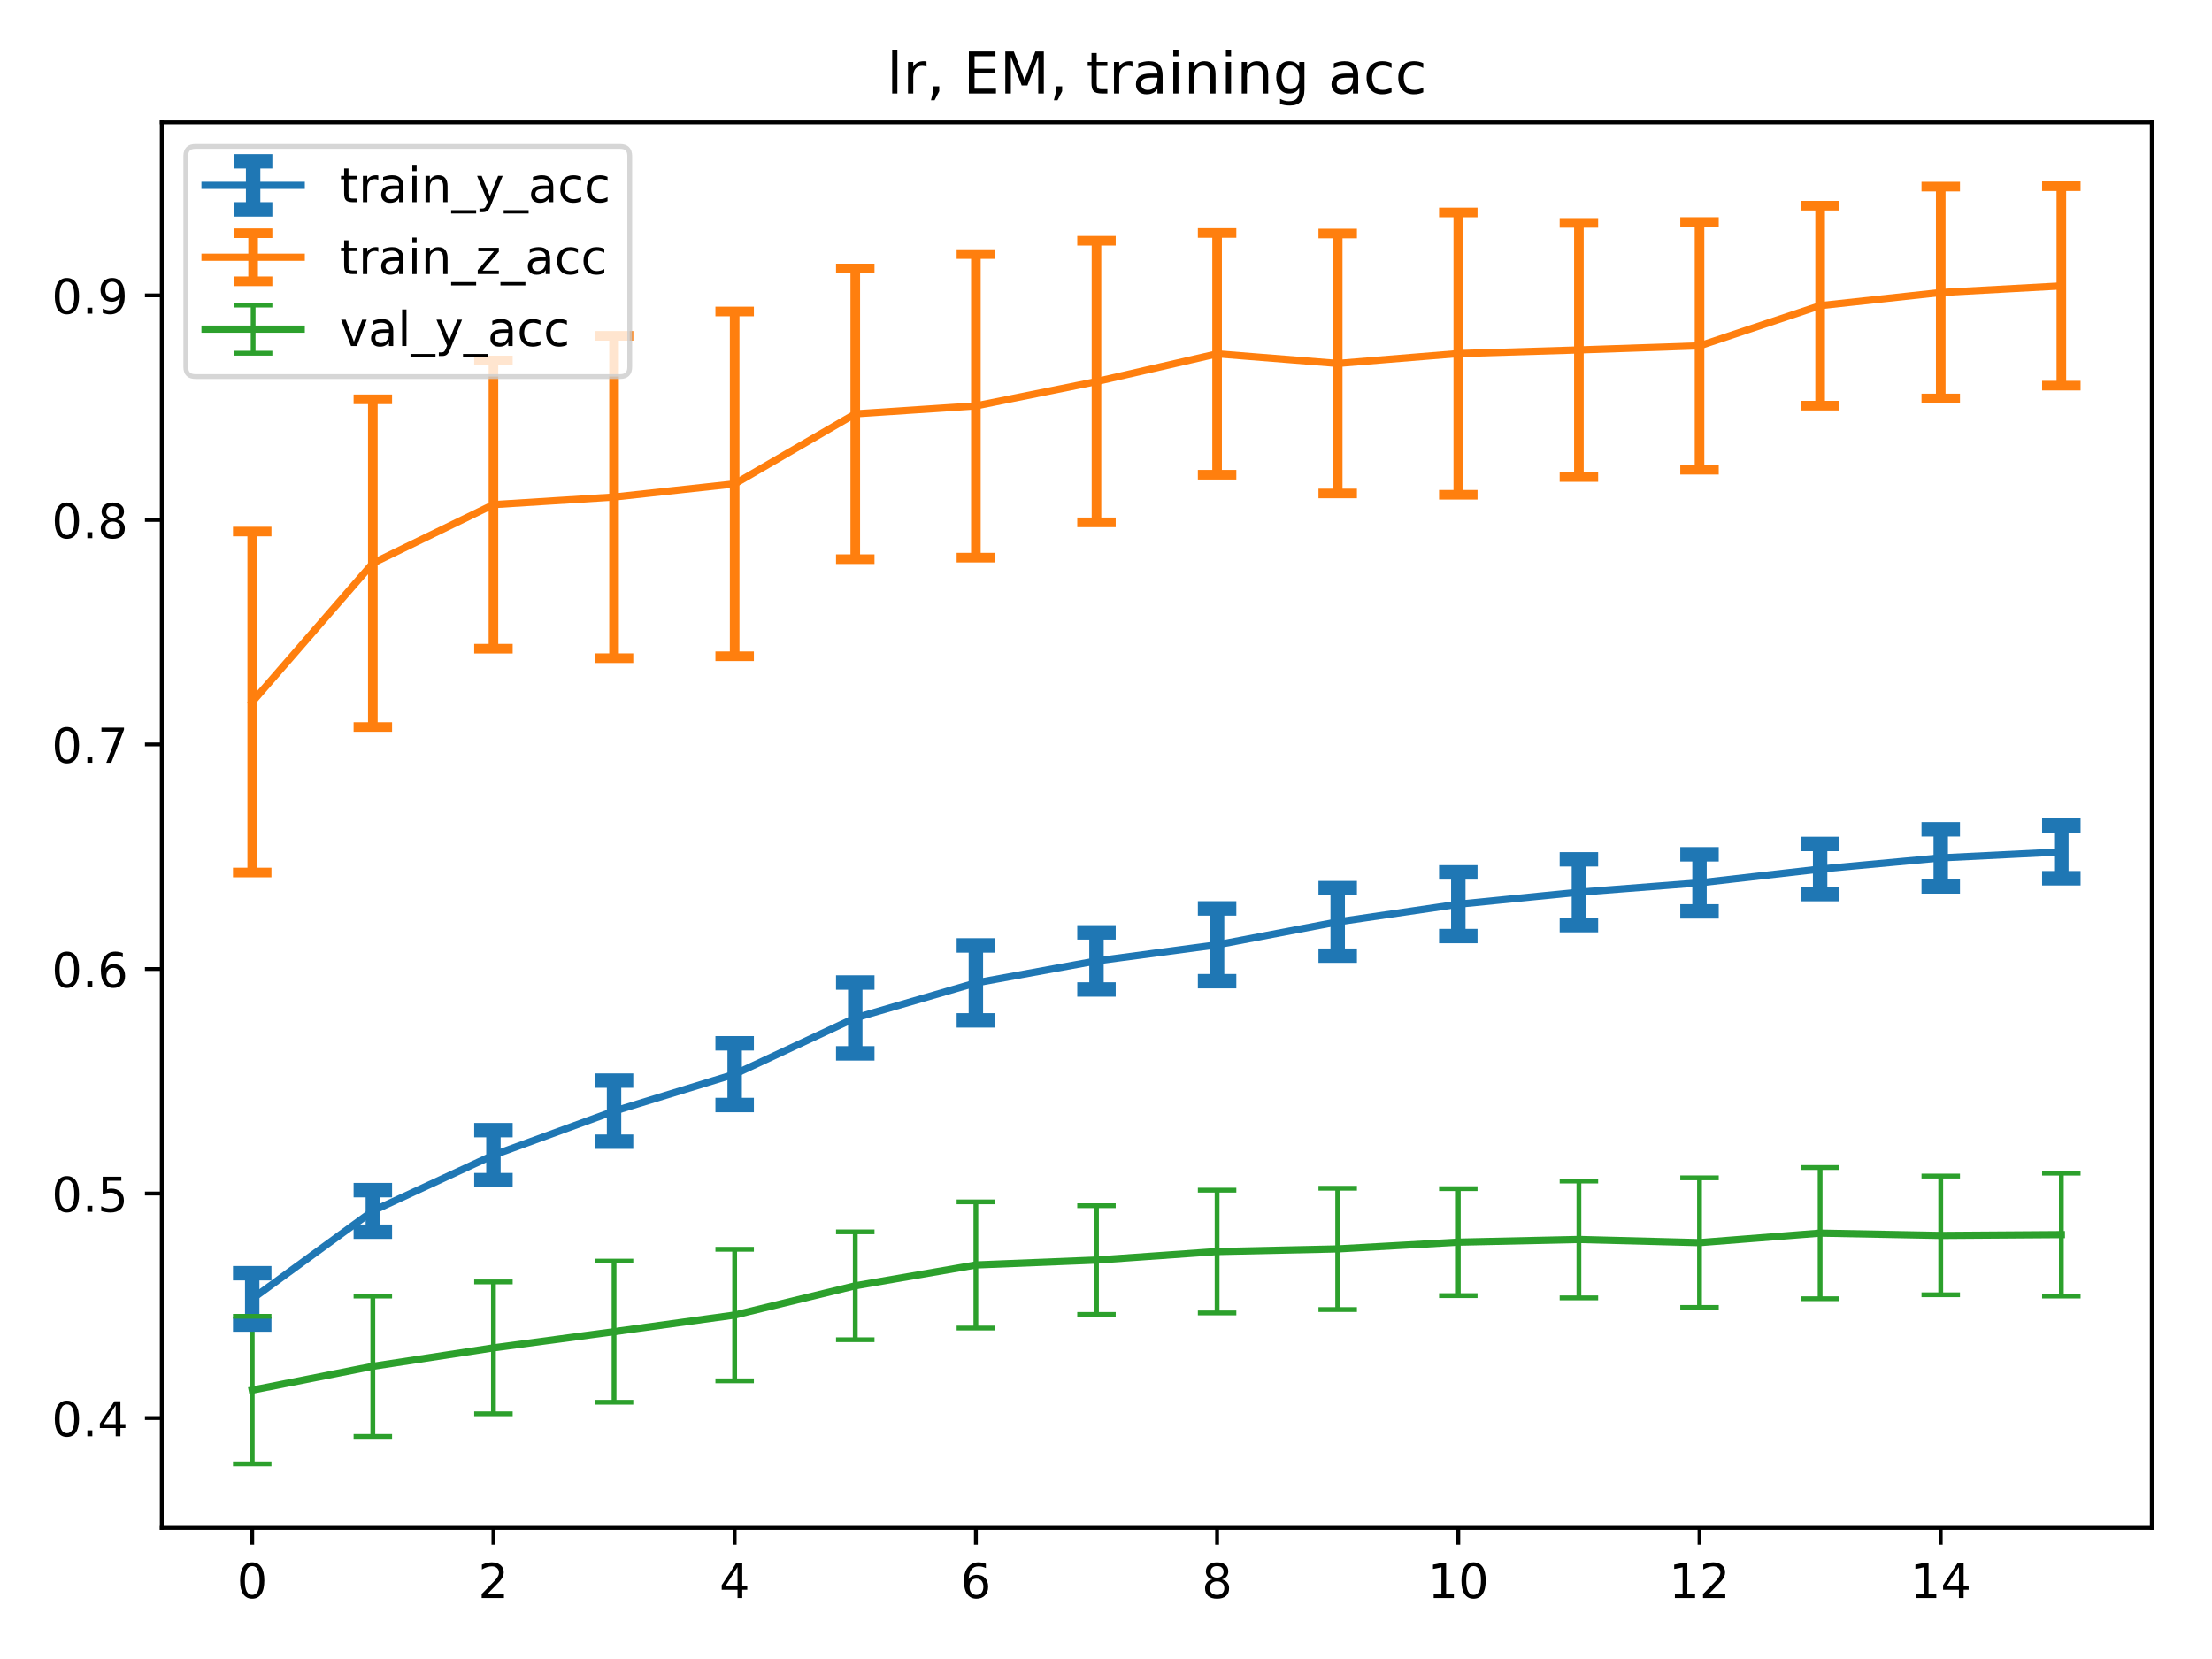 <?xml version="1.0" encoding="utf-8" standalone="no"?>
<!DOCTYPE svg PUBLIC "-//W3C//DTD SVG 1.1//EN"
  "http://www.w3.org/Graphics/SVG/1.1/DTD/svg11.dtd">
<!-- Created with matplotlib (http://matplotlib.org/) -->
<svg height="345pt" version="1.1" viewBox="0 0 460 345" width="460pt" xmlns="http://www.w3.org/2000/svg" xmlns:xlink="http://www.w3.org/1999/xlink">
 <defs>
  <style type="text/css">
*{stroke-linecap:butt;stroke-linejoin:round;}
  </style>
 </defs>
 <g id="figure_1">
  <g id="patch_1">
   <path d="M 0 345.6 
L 460.8 345.6 
L 460.8 0 
L 0 0 
z
" style="fill:#ffffff;"/>
  </g>
  <g id="axes_1">
   <g id="patch_2">
    <path d="M 33.64 317.72 
L 447.48 317.72 
L 447.48 25.44 
L 33.64 25.44 
z
" style="fill:#ffffff;"/>
   </g>
   <g id="matplotlib.axis_1">
    <g id="xtick_1">
     <g id="line2d_1">
      <defs>
       <path d="M 0 0 
L 0 3.5 
" id="m845a80f121" style="stroke:#000000;stroke-width:0.8;"/>
      </defs>
      <g>
       <use style="stroke:#000000;stroke-width:0.8;" x="52.451" xlink:href="#m845a80f121" y="317.72"/>
      </g>
     </g>
     <g id="text_1">
      <!-- 0 -->
      <defs>
       <path d="M 31.781 66.406 
Q 24.172 66.406 20.328 58.906 
Q 16.5 51.422 16.5 36.375 
Q 16.5 21.391 20.328 13.891 
Q 24.172 6.391 31.781 6.391 
Q 39.453 6.391 43.281 13.891 
Q 47.125 21.391 47.125 36.375 
Q 47.125 51.422 43.281 58.906 
Q 39.453 66.406 31.781 66.406 
z
M 31.781 74.219 
Q 44.047 74.219 50.516 64.516 
Q 56.984 54.828 56.984 36.375 
Q 56.984 17.969 50.516 8.266 
Q 44.047 -1.422 31.781 -1.422 
Q 19.531 -1.422 13.062 8.266 
Q 6.594 17.969 6.594 36.375 
Q 6.594 54.828 13.062 64.516 
Q 19.531 74.219 31.781 74.219 
z
" id="DejaVuSans-30"/>
      </defs>
      <g transform="translate(49.27 332.318)scale(0.1 -0.1)">
       <use xlink:href="#DejaVuSans-30"/>
      </g>
     </g>
    </g>
    <g id="xtick_2">
     <g id="line2d_2">
      <g>
       <use style="stroke:#000000;stroke-width:0.8;" x="102.613" xlink:href="#m845a80f121" y="317.72"/>
      </g>
     </g>
     <g id="text_2">
      <!-- 2 -->
      <defs>
       <path d="M 19.188 8.297 
L 53.609 8.297 
L 53.609 0 
L 7.328 0 
L 7.328 8.297 
Q 12.938 14.109 22.625 23.891 
Q 32.328 33.688 34.812 36.531 
Q 39.547 41.844 41.422 45.531 
Q 43.312 49.219 43.312 52.781 
Q 43.312 58.594 39.234 62.25 
Q 35.156 65.922 28.609 65.922 
Q 23.969 65.922 18.812 64.312 
Q 13.672 62.703 7.812 59.422 
L 7.812 69.391 
Q 13.766 71.781 18.938 73 
Q 24.125 74.219 28.422 74.219 
Q 39.75 74.219 46.484 68.547 
Q 53.219 62.891 53.219 53.422 
Q 53.219 48.922 51.531 44.891 
Q 49.859 40.875 45.406 35.406 
Q 44.188 33.984 37.641 27.219 
Q 31.109 20.453 19.188 8.297 
z
" id="DejaVuSans-32"/>
      </defs>
      <g transform="translate(99.432 332.318)scale(0.1 -0.1)">
       <use xlink:href="#DejaVuSans-32"/>
      </g>
     </g>
    </g>
    <g id="xtick_3">
     <g id="line2d_3">
      <g>
       <use style="stroke:#000000;stroke-width:0.8;" x="152.776" xlink:href="#m845a80f121" y="317.72"/>
      </g>
     </g>
     <g id="text_3">
      <!-- 4 -->
      <defs>
       <path d="M 37.797 64.312 
L 12.891 25.391 
L 37.797 25.391 
z
M 35.203 72.906 
L 47.609 72.906 
L 47.609 25.391 
L 58.016 25.391 
L 58.016 17.188 
L 47.609 17.188 
L 47.609 0 
L 37.797 0 
L 37.797 17.188 
L 4.891 17.188 
L 4.891 26.703 
z
" id="DejaVuSans-34"/>
      </defs>
      <g transform="translate(149.595 332.318)scale(0.1 -0.1)">
       <use xlink:href="#DejaVuSans-34"/>
      </g>
     </g>
    </g>
    <g id="xtick_4">
     <g id="line2d_4">
      <g>
       <use style="stroke:#000000;stroke-width:0.8;" x="202.938" xlink:href="#m845a80f121" y="317.72"/>
      </g>
     </g>
     <g id="text_4">
      <!-- 6 -->
      <defs>
       <path d="M 33.016 40.375 
Q 26.375 40.375 22.484 35.828 
Q 18.609 31.297 18.609 23.391 
Q 18.609 15.531 22.484 10.953 
Q 26.375 6.391 33.016 6.391 
Q 39.656 6.391 43.531 10.953 
Q 47.406 15.531 47.406 23.391 
Q 47.406 31.297 43.531 35.828 
Q 39.656 40.375 33.016 40.375 
z
M 52.594 71.297 
L 52.594 62.312 
Q 48.875 64.062 45.094 64.984 
Q 41.312 65.922 37.594 65.922 
Q 27.828 65.922 22.672 59.328 
Q 17.531 52.734 16.797 39.406 
Q 19.672 43.656 24.016 45.922 
Q 28.375 48.188 33.594 48.188 
Q 44.578 48.188 50.953 41.516 
Q 57.328 34.859 57.328 23.391 
Q 57.328 12.156 50.688 5.359 
Q 44.047 -1.422 33.016 -1.422 
Q 20.359 -1.422 13.672 8.266 
Q 6.984 17.969 6.984 36.375 
Q 6.984 53.656 15.188 63.938 
Q 23.391 74.219 37.203 74.219 
Q 40.922 74.219 44.703 73.484 
Q 48.484 72.75 52.594 71.297 
z
" id="DejaVuSans-36"/>
      </defs>
      <g transform="translate(199.757 332.318)scale(0.1 -0.1)">
       <use xlink:href="#DejaVuSans-36"/>
      </g>
     </g>
    </g>
    <g id="xtick_5">
     <g id="line2d_5">
      <g>
       <use style="stroke:#000000;stroke-width:0.8;" x="253.101" xlink:href="#m845a80f121" y="317.72"/>
      </g>
     </g>
     <g id="text_5">
      <!-- 8 -->
      <defs>
       <path d="M 31.781 34.625 
Q 24.75 34.625 20.719 30.859 
Q 16.703 27.094 16.703 20.516 
Q 16.703 13.922 20.719 10.156 
Q 24.75 6.391 31.781 6.391 
Q 38.812 6.391 42.859 10.172 
Q 46.922 13.969 46.922 20.516 
Q 46.922 27.094 42.891 30.859 
Q 38.875 34.625 31.781 34.625 
z
M 21.922 38.812 
Q 15.578 40.375 12.031 44.719 
Q 8.5 49.078 8.5 55.328 
Q 8.5 64.062 14.719 69.141 
Q 20.953 74.219 31.781 74.219 
Q 42.672 74.219 48.875 69.141 
Q 55.078 64.062 55.078 55.328 
Q 55.078 49.078 51.531 44.719 
Q 48 40.375 41.703 38.812 
Q 48.828 37.156 52.797 32.312 
Q 56.781 27.484 56.781 20.516 
Q 56.781 9.906 50.312 4.234 
Q 43.844 -1.422 31.781 -1.422 
Q 19.734 -1.422 13.25 4.234 
Q 6.781 9.906 6.781 20.516 
Q 6.781 27.484 10.781 32.312 
Q 14.797 37.156 21.922 38.812 
z
M 18.312 54.391 
Q 18.312 48.734 21.844 45.562 
Q 25.391 42.391 31.781 42.391 
Q 38.141 42.391 41.719 45.562 
Q 45.312 48.734 45.312 54.391 
Q 45.312 60.062 41.719 63.234 
Q 38.141 66.406 31.781 66.406 
Q 25.391 66.406 21.844 63.234 
Q 18.312 60.062 18.312 54.391 
z
" id="DejaVuSans-38"/>
      </defs>
      <g transform="translate(249.919 332.318)scale(0.1 -0.1)">
       <use xlink:href="#DejaVuSans-38"/>
      </g>
     </g>
    </g>
    <g id="xtick_6">
     <g id="line2d_6">
      <g>
       <use style="stroke:#000000;stroke-width:0.8;" x="303.263" xlink:href="#m845a80f121" y="317.72"/>
      </g>
     </g>
     <g id="text_6">
      <!-- 10 -->
      <defs>
       <path d="M 12.406 8.297 
L 28.516 8.297 
L 28.516 63.922 
L 10.984 60.406 
L 10.984 69.391 
L 28.422 72.906 
L 38.281 72.906 
L 38.281 8.297 
L 54.391 8.297 
L 54.391 0 
L 12.406 0 
z
" id="DejaVuSans-31"/>
      </defs>
      <g transform="translate(296.901 332.318)scale(0.1 -0.1)">
       <use xlink:href="#DejaVuSans-31"/>
       <use x="63.623" xlink:href="#DejaVuSans-30"/>
      </g>
     </g>
    </g>
    <g id="xtick_7">
     <g id="line2d_7">
      <g>
       <use style="stroke:#000000;stroke-width:0.8;" x="353.425" xlink:href="#m845a80f121" y="317.72"/>
      </g>
     </g>
     <g id="text_7">
      <!-- 12 -->
      <g transform="translate(347.063 332.318)scale(0.1 -0.1)">
       <use xlink:href="#DejaVuSans-31"/>
       <use x="63.623" xlink:href="#DejaVuSans-32"/>
      </g>
     </g>
    </g>
    <g id="xtick_8">
     <g id="line2d_8">
      <g>
       <use style="stroke:#000000;stroke-width:0.8;" x="403.588" xlink:href="#m845a80f121" y="317.72"/>
      </g>
     </g>
     <g id="text_8">
      <!-- 14 -->
      <g transform="translate(397.225 332.318)scale(0.1 -0.1)">
       <use xlink:href="#DejaVuSans-31"/>
       <use x="63.623" xlink:href="#DejaVuSans-34"/>
      </g>
     </g>
    </g>
   </g>
   <g id="matplotlib.axis_2">
    <g id="ytick_1">
     <g id="line2d_9">
      <defs>
       <path d="M 0 0 
L -3.5 0 
" id="m589e76eb7d" style="stroke:#000000;stroke-width:0.8;"/>
      </defs>
      <g>
       <use style="stroke:#000000;stroke-width:0.8;" x="33.64" xlink:href="#m589e76eb7d" y="294.896"/>
      </g>
     </g>
     <g id="text_9">
      <!-- 0.4 -->
      <defs>
       <path d="M 10.688 12.406 
L 21 12.406 
L 21 0 
L 10.688 0 
z
" id="DejaVuSans-2e"/>
      </defs>
      <g transform="translate(10.737 298.695)scale(0.1 -0.1)">
       <use xlink:href="#DejaVuSans-30"/>
       <use x="63.623" xlink:href="#DejaVuSans-2e"/>
       <use x="95.41" xlink:href="#DejaVuSans-34"/>
      </g>
     </g>
    </g>
    <g id="ytick_2">
     <g id="line2d_10">
      <g>
       <use style="stroke:#000000;stroke-width:0.8;" x="33.64" xlink:href="#m589e76eb7d" y="248.203"/>
      </g>
     </g>
     <g id="text_10">
      <!-- 0.5 -->
      <defs>
       <path d="M 10.797 72.906 
L 49.516 72.906 
L 49.516 64.594 
L 19.828 64.594 
L 19.828 46.734 
Q 21.969 47.469 24.109 47.828 
Q 26.266 48.188 28.422 48.188 
Q 40.625 48.188 47.75 41.5 
Q 54.891 34.812 54.891 23.391 
Q 54.891 11.625 47.562 5.094 
Q 40.234 -1.422 26.906 -1.422 
Q 22.312 -1.422 17.547 -0.641 
Q 12.797 0.141 7.719 1.703 
L 7.719 11.625 
Q 12.109 9.234 16.797 8.062 
Q 21.484 6.891 26.703 6.891 
Q 35.156 6.891 40.078 11.328 
Q 45.016 15.766 45.016 23.391 
Q 45.016 31 40.078 35.438 
Q 35.156 39.891 26.703 39.891 
Q 22.75 39.891 18.812 39.016 
Q 14.891 38.141 10.797 36.281 
z
" id="DejaVuSans-35"/>
      </defs>
      <g transform="translate(10.737 252.002)scale(0.1 -0.1)">
       <use xlink:href="#DejaVuSans-30"/>
       <use x="63.623" xlink:href="#DejaVuSans-2e"/>
       <use x="95.41" xlink:href="#DejaVuSans-35"/>
      </g>
     </g>
    </g>
    <g id="ytick_3">
     <g id="line2d_11">
      <g>
       <use style="stroke:#000000;stroke-width:0.8;" x="33.64" xlink:href="#m589e76eb7d" y="201.509"/>
      </g>
     </g>
     <g id="text_11">
      <!-- 0.6 -->
      <g transform="translate(10.737 205.309)scale(0.1 -0.1)">
       <use xlink:href="#DejaVuSans-30"/>
       <use x="63.623" xlink:href="#DejaVuSans-2e"/>
       <use x="95.41" xlink:href="#DejaVuSans-36"/>
      </g>
     </g>
    </g>
    <g id="ytick_4">
     <g id="line2d_12">
      <g>
       <use style="stroke:#000000;stroke-width:0.8;" x="33.64" xlink:href="#m589e76eb7d" y="154.816"/>
      </g>
     </g>
     <g id="text_12">
      <!-- 0.7 -->
      <defs>
       <path d="M 8.203 72.906 
L 55.078 72.906 
L 55.078 68.703 
L 28.609 0 
L 18.312 0 
L 43.219 64.594 
L 8.203 64.594 
z
" id="DejaVuSans-37"/>
      </defs>
      <g transform="translate(10.737 158.615)scale(0.1 -0.1)">
       <use xlink:href="#DejaVuSans-30"/>
       <use x="63.623" xlink:href="#DejaVuSans-2e"/>
       <use x="95.41" xlink:href="#DejaVuSans-37"/>
      </g>
     </g>
    </g>
    <g id="ytick_5">
     <g id="line2d_13">
      <g>
       <use style="stroke:#000000;stroke-width:0.8;" x="33.64" xlink:href="#m589e76eb7d" y="108.123"/>
      </g>
     </g>
     <g id="text_13">
      <!-- 0.8 -->
      <g transform="translate(10.737 111.922)scale(0.1 -0.1)">
       <use xlink:href="#DejaVuSans-30"/>
       <use x="63.623" xlink:href="#DejaVuSans-2e"/>
       <use x="95.41" xlink:href="#DejaVuSans-38"/>
      </g>
     </g>
    </g>
    <g id="ytick_6">
     <g id="line2d_14">
      <g>
       <use style="stroke:#000000;stroke-width:0.8;" x="33.64" xlink:href="#m589e76eb7d" y="61.429"/>
      </g>
     </g>
     <g id="text_14">
      <!-- 0.9 -->
      <defs>
       <path d="M 10.984 1.516 
L 10.984 10.5 
Q 14.703 8.734 18.5 7.812 
Q 22.312 6.891 25.984 6.891 
Q 35.75 6.891 40.891 13.453 
Q 46.047 20.016 46.781 33.406 
Q 43.953 29.203 39.594 26.953 
Q 35.25 24.703 29.984 24.703 
Q 19.047 24.703 12.672 31.312 
Q 6.297 37.938 6.297 49.422 
Q 6.297 60.641 12.938 67.422 
Q 19.578 74.219 30.609 74.219 
Q 43.266 74.219 49.922 64.516 
Q 56.594 54.828 56.594 36.375 
Q 56.594 19.141 48.406 8.859 
Q 40.234 -1.422 26.422 -1.422 
Q 22.703 -1.422 18.891 -0.688 
Q 15.094 0.047 10.984 1.516 
z
M 30.609 32.422 
Q 37.25 32.422 41.125 36.953 
Q 45.016 41.5 45.016 49.422 
Q 45.016 57.281 41.125 61.844 
Q 37.25 66.406 30.609 66.406 
Q 23.969 66.406 20.094 61.844 
Q 16.219 57.281 16.219 49.422 
Q 16.219 41.5 20.094 36.953 
Q 23.969 32.422 30.609 32.422 
z
" id="DejaVuSans-39"/>
      </defs>
      <g transform="translate(10.737 65.229)scale(0.1 -0.1)">
       <use xlink:href="#DejaVuSans-30"/>
       <use x="63.623" xlink:href="#DejaVuSans-2e"/>
       <use x="95.41" xlink:href="#DejaVuSans-39"/>
      </g>
     </g>
    </g>
   </g>
   <g id="LineCollection_1">
    <path clip-path="url(#pb0e2afac5a)" d="M 52.451 275.449 
L 52.451 264.775 
" style="fill:none;stroke:#1f77b4;stroke-width:3;"/>
    <path clip-path="url(#pb0e2afac5a)" d="M 77.532 256.142 
L 77.532 247.499 
" style="fill:none;stroke:#1f77b4;stroke-width:3;"/>
    <path clip-path="url(#pb0e2afac5a)" d="M 102.613 245.42 
L 102.613 235.015 
" style="fill:none;stroke:#1f77b4;stroke-width:3;"/>
    <path clip-path="url(#pb0e2afac5a)" d="M 127.695 237.421 
L 127.695 224.725 
" style="fill:none;stroke:#1f77b4;stroke-width:3;"/>
    <path clip-path="url(#pb0e2afac5a)" d="M 152.776 229.799 
L 152.776 216.966 
" style="fill:none;stroke:#1f77b4;stroke-width:3;"/>
    <path clip-path="url(#pb0e2afac5a)" d="M 177.857 219.051 
L 177.857 204.318 
" style="fill:none;stroke:#1f77b4;stroke-width:3;"/>
    <path clip-path="url(#pb0e2afac5a)" d="M 202.938 212.192 
L 202.938 196.602 
" style="fill:none;stroke:#1f77b4;stroke-width:3;"/>
    <path clip-path="url(#pb0e2afac5a)" d="M 228.019 205.765 
L 228.019 193.894 
" style="fill:none;stroke:#1f77b4;stroke-width:3;"/>
    <path clip-path="url(#pb0e2afac5a)" d="M 253.101 204.046 
L 253.101 188.912 
" style="fill:none;stroke:#1f77b4;stroke-width:3;"/>
    <path clip-path="url(#pb0e2afac5a)" d="M 278.182 198.734 
L 278.182 184.69 
" style="fill:none;stroke:#1f77b4;stroke-width:3;"/>
    <path clip-path="url(#pb0e2afac5a)" d="M 303.263 194.662 
L 303.263 181.417 
" style="fill:none;stroke:#1f77b4;stroke-width:3;"/>
    <path clip-path="url(#pb0e2afac5a)" d="M 328.344 192.385 
L 328.344 178.699 
" style="fill:none;stroke:#1f77b4;stroke-width:3;"/>
    <path clip-path="url(#pb0e2afac5a)" d="M 353.425 189.534 
L 353.425 177.65 
" style="fill:none;stroke:#1f77b4;stroke-width:3;"/>
    <path clip-path="url(#pb0e2afac5a)" d="M 378.507 185.94 
L 378.507 175.507 
" style="fill:none;stroke:#1f77b4;stroke-width:3;"/>
    <path clip-path="url(#pb0e2afac5a)" d="M 403.588 184.34 
L 403.588 172.464 
" style="fill:none;stroke:#1f77b4;stroke-width:3;"/>
    <path clip-path="url(#pb0e2afac5a)" d="M 428.669 182.63 
L 428.669 171.688 
" style="fill:none;stroke:#1f77b4;stroke-width:3;"/>
   </g>
   <g id="LineCollection_2">
    <path clip-path="url(#pb0e2afac5a)" d="M 52.451 181.448 
L 52.451 110.536 
" style="fill:none;stroke:#ff7f0e;stroke-width:2;"/>
    <path clip-path="url(#pb0e2afac5a)" d="M 77.532 151.189 
L 77.532 83.041 
" style="fill:none;stroke:#ff7f0e;stroke-width:2;"/>
    <path clip-path="url(#pb0e2afac5a)" d="M 102.613 134.909 
L 102.613 74.964 
" style="fill:none;stroke:#ff7f0e;stroke-width:2;"/>
    <path clip-path="url(#pb0e2afac5a)" d="M 127.695 136.881 
L 127.695 69.836 
" style="fill:none;stroke:#ff7f0e;stroke-width:2;"/>
    <path clip-path="url(#pb0e2afac5a)" d="M 152.776 136.477 
L 152.776 64.77 
" style="fill:none;stroke:#ff7f0e;stroke-width:2;"/>
    <path clip-path="url(#pb0e2afac5a)" d="M 177.857 116.286 
L 177.857 55.835 
" style="fill:none;stroke:#ff7f0e;stroke-width:2;"/>
    <path clip-path="url(#pb0e2afac5a)" d="M 202.938 115.968 
L 202.938 52.834 
" style="fill:none;stroke:#ff7f0e;stroke-width:2;"/>
    <path clip-path="url(#pb0e2afac5a)" d="M 228.019 108.625 
L 228.019 50.065 
" style="fill:none;stroke:#ff7f0e;stroke-width:2;"/>
    <path clip-path="url(#pb0e2afac5a)" d="M 253.101 98.718 
L 253.101 48.449 
" style="fill:none;stroke:#ff7f0e;stroke-width:2;"/>
    <path clip-path="url(#pb0e2afac5a)" d="M 278.182 102.617 
L 278.182 48.555 
" style="fill:none;stroke:#ff7f0e;stroke-width:2;"/>
    <path clip-path="url(#pb0e2afac5a)" d="M 303.263 102.882 
L 303.263 44.181 
" style="fill:none;stroke:#ff7f0e;stroke-width:2;"/>
    <path clip-path="url(#pb0e2afac5a)" d="M 328.344 99.199 
L 328.344 46.344 
" style="fill:none;stroke:#ff7f0e;stroke-width:2;"/>
    <path clip-path="url(#pb0e2afac5a)" d="M 353.425 97.681 
L 353.425 46.16 
" style="fill:none;stroke:#ff7f0e;stroke-width:2;"/>
    <path clip-path="url(#pb0e2afac5a)" d="M 378.507 84.356 
L 378.507 42.763 
" style="fill:none;stroke:#ff7f0e;stroke-width:2;"/>
    <path clip-path="url(#pb0e2afac5a)" d="M 403.588 82.865 
L 403.588 38.8 
" style="fill:none;stroke:#ff7f0e;stroke-width:2;"/>
    <path clip-path="url(#pb0e2afac5a)" d="M 428.669 80.187 
L 428.669 38.725 
" style="fill:none;stroke:#ff7f0e;stroke-width:2;"/>
   </g>
   <g id="LineCollection_3">
    <path clip-path="url(#pb0e2afac5a)" d="M 52.451 304.435 
L 52.451 273.738 
" style="fill:none;stroke:#2ca02c;"/>
    <path clip-path="url(#pb0e2afac5a)" d="M 77.532 298.726 
L 77.532 269.532 
" style="fill:none;stroke:#2ca02c;"/>
    <path clip-path="url(#pb0e2afac5a)" d="M 102.613 294.016 
L 102.613 266.578 
" style="fill:none;stroke:#2ca02c;"/>
    <path clip-path="url(#pb0e2afac5a)" d="M 127.695 291.609 
L 127.695 262.255 
" style="fill:none;stroke:#2ca02c;"/>
    <path clip-path="url(#pb0e2afac5a)" d="M 152.776 287.15 
L 152.776 259.797 
" style="fill:none;stroke:#2ca02c;"/>
    <path clip-path="url(#pb0e2afac5a)" d="M 177.857 278.604 
L 177.857 256.168 
" style="fill:none;stroke:#2ca02c;"/>
    <path clip-path="url(#pb0e2afac5a)" d="M 202.938 276.176 
L 202.938 249.938 
" style="fill:none;stroke:#2ca02c;"/>
    <path clip-path="url(#pb0e2afac5a)" d="M 228.019 273.351 
L 228.019 250.735 
" style="fill:none;stroke:#2ca02c;"/>
    <path clip-path="url(#pb0e2afac5a)" d="M 253.101 273.034 
L 253.101 247.506 
" style="fill:none;stroke:#2ca02c;"/>
    <path clip-path="url(#pb0e2afac5a)" d="M 278.182 272.33 
L 278.182 247.107 
" style="fill:none;stroke:#2ca02c;"/>
    <path clip-path="url(#pb0e2afac5a)" d="M 303.263 269.439 
L 303.263 247.19 
" style="fill:none;stroke:#2ca02c;"/>
    <path clip-path="url(#pb0e2afac5a)" d="M 328.344 269.904 
L 328.344 245.612 
" style="fill:none;stroke:#2ca02c;"/>
    <path clip-path="url(#pb0e2afac5a)" d="M 353.425 271.883 
L 353.425 244.943 
" style="fill:none;stroke:#2ca02c;"/>
    <path clip-path="url(#pb0e2afac5a)" d="M 378.507 270.08 
L 378.507 242.791 
" style="fill:none;stroke:#2ca02c;"/>
    <path clip-path="url(#pb0e2afac5a)" d="M 403.588 269.261 
L 403.588 244.572 
" style="fill:none;stroke:#2ca02c;"/>
    <path clip-path="url(#pb0e2afac5a)" d="M 428.669 269.52 
L 428.669 243.963 
" style="fill:none;stroke:#2ca02c;"/>
   </g>
   <g id="line2d_15">
    <defs>
     <path d="M 4 0 
L -4 -0 
" id="m6b4620b323" style="stroke:#1f77b4;stroke-width:3;"/>
    </defs>
    <g clip-path="url(#pb0e2afac5a)">
     <use style="fill:#1f77b4;stroke:#1f77b4;stroke-width:3;" x="52.451" xlink:href="#m6b4620b323" y="275.449"/>
     <use style="fill:#1f77b4;stroke:#1f77b4;stroke-width:3;" x="77.532" xlink:href="#m6b4620b323" y="256.142"/>
     <use style="fill:#1f77b4;stroke:#1f77b4;stroke-width:3;" x="102.613" xlink:href="#m6b4620b323" y="245.42"/>
     <use style="fill:#1f77b4;stroke:#1f77b4;stroke-width:3;" x="127.695" xlink:href="#m6b4620b323" y="237.421"/>
     <use style="fill:#1f77b4;stroke:#1f77b4;stroke-width:3;" x="152.776" xlink:href="#m6b4620b323" y="229.799"/>
     <use style="fill:#1f77b4;stroke:#1f77b4;stroke-width:3;" x="177.857" xlink:href="#m6b4620b323" y="219.051"/>
     <use style="fill:#1f77b4;stroke:#1f77b4;stroke-width:3;" x="202.938" xlink:href="#m6b4620b323" y="212.192"/>
     <use style="fill:#1f77b4;stroke:#1f77b4;stroke-width:3;" x="228.019" xlink:href="#m6b4620b323" y="205.765"/>
     <use style="fill:#1f77b4;stroke:#1f77b4;stroke-width:3;" x="253.101" xlink:href="#m6b4620b323" y="204.046"/>
     <use style="fill:#1f77b4;stroke:#1f77b4;stroke-width:3;" x="278.182" xlink:href="#m6b4620b323" y="198.734"/>
     <use style="fill:#1f77b4;stroke:#1f77b4;stroke-width:3;" x="303.263" xlink:href="#m6b4620b323" y="194.662"/>
     <use style="fill:#1f77b4;stroke:#1f77b4;stroke-width:3;" x="328.344" xlink:href="#m6b4620b323" y="192.385"/>
     <use style="fill:#1f77b4;stroke:#1f77b4;stroke-width:3;" x="353.425" xlink:href="#m6b4620b323" y="189.534"/>
     <use style="fill:#1f77b4;stroke:#1f77b4;stroke-width:3;" x="378.507" xlink:href="#m6b4620b323" y="185.94"/>
     <use style="fill:#1f77b4;stroke:#1f77b4;stroke-width:3;" x="403.588" xlink:href="#m6b4620b323" y="184.34"/>
     <use style="fill:#1f77b4;stroke:#1f77b4;stroke-width:3;" x="428.669" xlink:href="#m6b4620b323" y="182.63"/>
    </g>
   </g>
   <g id="line2d_16">
    <g clip-path="url(#pb0e2afac5a)">
     <use style="fill:#1f77b4;stroke:#1f77b4;stroke-width:3;" x="52.451" xlink:href="#m6b4620b323" y="264.775"/>
     <use style="fill:#1f77b4;stroke:#1f77b4;stroke-width:3;" x="77.532" xlink:href="#m6b4620b323" y="247.499"/>
     <use style="fill:#1f77b4;stroke:#1f77b4;stroke-width:3;" x="102.613" xlink:href="#m6b4620b323" y="235.015"/>
     <use style="fill:#1f77b4;stroke:#1f77b4;stroke-width:3;" x="127.695" xlink:href="#m6b4620b323" y="224.725"/>
     <use style="fill:#1f77b4;stroke:#1f77b4;stroke-width:3;" x="152.776" xlink:href="#m6b4620b323" y="216.966"/>
     <use style="fill:#1f77b4;stroke:#1f77b4;stroke-width:3;" x="177.857" xlink:href="#m6b4620b323" y="204.318"/>
     <use style="fill:#1f77b4;stroke:#1f77b4;stroke-width:3;" x="202.938" xlink:href="#m6b4620b323" y="196.602"/>
     <use style="fill:#1f77b4;stroke:#1f77b4;stroke-width:3;" x="228.019" xlink:href="#m6b4620b323" y="193.894"/>
     <use style="fill:#1f77b4;stroke:#1f77b4;stroke-width:3;" x="253.101" xlink:href="#m6b4620b323" y="188.912"/>
     <use style="fill:#1f77b4;stroke:#1f77b4;stroke-width:3;" x="278.182" xlink:href="#m6b4620b323" y="184.69"/>
     <use style="fill:#1f77b4;stroke:#1f77b4;stroke-width:3;" x="303.263" xlink:href="#m6b4620b323" y="181.417"/>
     <use style="fill:#1f77b4;stroke:#1f77b4;stroke-width:3;" x="328.344" xlink:href="#m6b4620b323" y="178.699"/>
     <use style="fill:#1f77b4;stroke:#1f77b4;stroke-width:3;" x="353.425" xlink:href="#m6b4620b323" y="177.65"/>
     <use style="fill:#1f77b4;stroke:#1f77b4;stroke-width:3;" x="378.507" xlink:href="#m6b4620b323" y="175.507"/>
     <use style="fill:#1f77b4;stroke:#1f77b4;stroke-width:3;" x="403.588" xlink:href="#m6b4620b323" y="172.464"/>
     <use style="fill:#1f77b4;stroke:#1f77b4;stroke-width:3;" x="428.669" xlink:href="#m6b4620b323" y="171.688"/>
    </g>
   </g>
   <g id="line2d_17">
    <defs>
     <path d="M 4 0 
L -4 -0 
" id="m0f4e71a3cc" style="stroke:#ff7f0e;stroke-width:2;"/>
    </defs>
    <g clip-path="url(#pb0e2afac5a)">
     <use style="fill:#ff7f0e;stroke:#ff7f0e;stroke-width:2;" x="52.451" xlink:href="#m0f4e71a3cc" y="181.448"/>
     <use style="fill:#ff7f0e;stroke:#ff7f0e;stroke-width:2;" x="77.532" xlink:href="#m0f4e71a3cc" y="151.189"/>
     <use style="fill:#ff7f0e;stroke:#ff7f0e;stroke-width:2;" x="102.613" xlink:href="#m0f4e71a3cc" y="134.909"/>
     <use style="fill:#ff7f0e;stroke:#ff7f0e;stroke-width:2;" x="127.695" xlink:href="#m0f4e71a3cc" y="136.881"/>
     <use style="fill:#ff7f0e;stroke:#ff7f0e;stroke-width:2;" x="152.776" xlink:href="#m0f4e71a3cc" y="136.477"/>
     <use style="fill:#ff7f0e;stroke:#ff7f0e;stroke-width:2;" x="177.857" xlink:href="#m0f4e71a3cc" y="116.286"/>
     <use style="fill:#ff7f0e;stroke:#ff7f0e;stroke-width:2;" x="202.938" xlink:href="#m0f4e71a3cc" y="115.968"/>
     <use style="fill:#ff7f0e;stroke:#ff7f0e;stroke-width:2;" x="228.019" xlink:href="#m0f4e71a3cc" y="108.625"/>
     <use style="fill:#ff7f0e;stroke:#ff7f0e;stroke-width:2;" x="253.101" xlink:href="#m0f4e71a3cc" y="98.718"/>
     <use style="fill:#ff7f0e;stroke:#ff7f0e;stroke-width:2;" x="278.182" xlink:href="#m0f4e71a3cc" y="102.617"/>
     <use style="fill:#ff7f0e;stroke:#ff7f0e;stroke-width:2;" x="303.263" xlink:href="#m0f4e71a3cc" y="102.882"/>
     <use style="fill:#ff7f0e;stroke:#ff7f0e;stroke-width:2;" x="328.344" xlink:href="#m0f4e71a3cc" y="99.199"/>
     <use style="fill:#ff7f0e;stroke:#ff7f0e;stroke-width:2;" x="353.425" xlink:href="#m0f4e71a3cc" y="97.681"/>
     <use style="fill:#ff7f0e;stroke:#ff7f0e;stroke-width:2;" x="378.507" xlink:href="#m0f4e71a3cc" y="84.356"/>
     <use style="fill:#ff7f0e;stroke:#ff7f0e;stroke-width:2;" x="403.588" xlink:href="#m0f4e71a3cc" y="82.865"/>
     <use style="fill:#ff7f0e;stroke:#ff7f0e;stroke-width:2;" x="428.669" xlink:href="#m0f4e71a3cc" y="80.187"/>
    </g>
   </g>
   <g id="line2d_18">
    <g clip-path="url(#pb0e2afac5a)">
     <use style="fill:#ff7f0e;stroke:#ff7f0e;stroke-width:2;" x="52.451" xlink:href="#m0f4e71a3cc" y="110.536"/>
     <use style="fill:#ff7f0e;stroke:#ff7f0e;stroke-width:2;" x="77.532" xlink:href="#m0f4e71a3cc" y="83.041"/>
     <use style="fill:#ff7f0e;stroke:#ff7f0e;stroke-width:2;" x="102.613" xlink:href="#m0f4e71a3cc" y="74.964"/>
     <use style="fill:#ff7f0e;stroke:#ff7f0e;stroke-width:2;" x="127.695" xlink:href="#m0f4e71a3cc" y="69.836"/>
     <use style="fill:#ff7f0e;stroke:#ff7f0e;stroke-width:2;" x="152.776" xlink:href="#m0f4e71a3cc" y="64.77"/>
     <use style="fill:#ff7f0e;stroke:#ff7f0e;stroke-width:2;" x="177.857" xlink:href="#m0f4e71a3cc" y="55.835"/>
     <use style="fill:#ff7f0e;stroke:#ff7f0e;stroke-width:2;" x="202.938" xlink:href="#m0f4e71a3cc" y="52.834"/>
     <use style="fill:#ff7f0e;stroke:#ff7f0e;stroke-width:2;" x="228.019" xlink:href="#m0f4e71a3cc" y="50.065"/>
     <use style="fill:#ff7f0e;stroke:#ff7f0e;stroke-width:2;" x="253.101" xlink:href="#m0f4e71a3cc" y="48.449"/>
     <use style="fill:#ff7f0e;stroke:#ff7f0e;stroke-width:2;" x="278.182" xlink:href="#m0f4e71a3cc" y="48.555"/>
     <use style="fill:#ff7f0e;stroke:#ff7f0e;stroke-width:2;" x="303.263" xlink:href="#m0f4e71a3cc" y="44.181"/>
     <use style="fill:#ff7f0e;stroke:#ff7f0e;stroke-width:2;" x="328.344" xlink:href="#m0f4e71a3cc" y="46.344"/>
     <use style="fill:#ff7f0e;stroke:#ff7f0e;stroke-width:2;" x="353.425" xlink:href="#m0f4e71a3cc" y="46.16"/>
     <use style="fill:#ff7f0e;stroke:#ff7f0e;stroke-width:2;" x="378.507" xlink:href="#m0f4e71a3cc" y="42.763"/>
     <use style="fill:#ff7f0e;stroke:#ff7f0e;stroke-width:2;" x="403.588" xlink:href="#m0f4e71a3cc" y="38.8"/>
     <use style="fill:#ff7f0e;stroke:#ff7f0e;stroke-width:2;" x="428.669" xlink:href="#m0f4e71a3cc" y="38.725"/>
    </g>
   </g>
   <g id="line2d_19">
    <defs>
     <path d="M 4 0 
L -4 -0 
" id="mfaf68f0551" style="stroke:#2ca02c;"/>
    </defs>
    <g clip-path="url(#pb0e2afac5a)">
     <use style="fill:#2ca02c;stroke:#2ca02c;" x="52.451" xlink:href="#mfaf68f0551" y="304.435"/>
     <use style="fill:#2ca02c;stroke:#2ca02c;" x="77.532" xlink:href="#mfaf68f0551" y="298.726"/>
     <use style="fill:#2ca02c;stroke:#2ca02c;" x="102.613" xlink:href="#mfaf68f0551" y="294.016"/>
     <use style="fill:#2ca02c;stroke:#2ca02c;" x="127.695" xlink:href="#mfaf68f0551" y="291.609"/>
     <use style="fill:#2ca02c;stroke:#2ca02c;" x="152.776" xlink:href="#mfaf68f0551" y="287.15"/>
     <use style="fill:#2ca02c;stroke:#2ca02c;" x="177.857" xlink:href="#mfaf68f0551" y="278.604"/>
     <use style="fill:#2ca02c;stroke:#2ca02c;" x="202.938" xlink:href="#mfaf68f0551" y="276.176"/>
     <use style="fill:#2ca02c;stroke:#2ca02c;" x="228.019" xlink:href="#mfaf68f0551" y="273.351"/>
     <use style="fill:#2ca02c;stroke:#2ca02c;" x="253.101" xlink:href="#mfaf68f0551" y="273.034"/>
     <use style="fill:#2ca02c;stroke:#2ca02c;" x="278.182" xlink:href="#mfaf68f0551" y="272.33"/>
     <use style="fill:#2ca02c;stroke:#2ca02c;" x="303.263" xlink:href="#mfaf68f0551" y="269.439"/>
     <use style="fill:#2ca02c;stroke:#2ca02c;" x="328.344" xlink:href="#mfaf68f0551" y="269.904"/>
     <use style="fill:#2ca02c;stroke:#2ca02c;" x="353.425" xlink:href="#mfaf68f0551" y="271.883"/>
     <use style="fill:#2ca02c;stroke:#2ca02c;" x="378.507" xlink:href="#mfaf68f0551" y="270.08"/>
     <use style="fill:#2ca02c;stroke:#2ca02c;" x="403.588" xlink:href="#mfaf68f0551" y="269.261"/>
     <use style="fill:#2ca02c;stroke:#2ca02c;" x="428.669" xlink:href="#mfaf68f0551" y="269.52"/>
    </g>
   </g>
   <g id="line2d_20">
    <g clip-path="url(#pb0e2afac5a)">
     <use style="fill:#2ca02c;stroke:#2ca02c;" x="52.451" xlink:href="#mfaf68f0551" y="273.738"/>
     <use style="fill:#2ca02c;stroke:#2ca02c;" x="77.532" xlink:href="#mfaf68f0551" y="269.532"/>
     <use style="fill:#2ca02c;stroke:#2ca02c;" x="102.613" xlink:href="#mfaf68f0551" y="266.578"/>
     <use style="fill:#2ca02c;stroke:#2ca02c;" x="127.695" xlink:href="#mfaf68f0551" y="262.255"/>
     <use style="fill:#2ca02c;stroke:#2ca02c;" x="152.776" xlink:href="#mfaf68f0551" y="259.797"/>
     <use style="fill:#2ca02c;stroke:#2ca02c;" x="177.857" xlink:href="#mfaf68f0551" y="256.168"/>
     <use style="fill:#2ca02c;stroke:#2ca02c;" x="202.938" xlink:href="#mfaf68f0551" y="249.938"/>
     <use style="fill:#2ca02c;stroke:#2ca02c;" x="228.019" xlink:href="#mfaf68f0551" y="250.735"/>
     <use style="fill:#2ca02c;stroke:#2ca02c;" x="253.101" xlink:href="#mfaf68f0551" y="247.506"/>
     <use style="fill:#2ca02c;stroke:#2ca02c;" x="278.182" xlink:href="#mfaf68f0551" y="247.107"/>
     <use style="fill:#2ca02c;stroke:#2ca02c;" x="303.263" xlink:href="#mfaf68f0551" y="247.19"/>
     <use style="fill:#2ca02c;stroke:#2ca02c;" x="328.344" xlink:href="#mfaf68f0551" y="245.612"/>
     <use style="fill:#2ca02c;stroke:#2ca02c;" x="353.425" xlink:href="#mfaf68f0551" y="244.943"/>
     <use style="fill:#2ca02c;stroke:#2ca02c;" x="378.507" xlink:href="#mfaf68f0551" y="242.791"/>
     <use style="fill:#2ca02c;stroke:#2ca02c;" x="403.588" xlink:href="#mfaf68f0551" y="244.572"/>
     <use style="fill:#2ca02c;stroke:#2ca02c;" x="428.669" xlink:href="#mfaf68f0551" y="243.963"/>
    </g>
   </g>
   <g id="line2d_21">
    <path clip-path="url(#pb0e2afac5a)" d="M 52.451 270.112 
L 77.532 251.821 
L 102.613 240.218 
L 127.695 231.073 
L 152.776 223.382 
L 177.857 211.684 
L 202.938 204.397 
L 228.019 199.829 
L 253.101 196.479 
L 278.182 191.712 
L 303.263 188.039 
L 328.344 185.542 
L 353.425 183.592 
L 378.507 180.723 
L 403.588 178.402 
L 428.669 177.159 
" style="fill:none;stroke:#1f77b4;stroke-linecap:square;stroke-width:1.5;"/>
   </g>
   <g id="line2d_22">
    <path clip-path="url(#pb0e2afac5a)" d="M 52.451 145.992 
L 77.532 117.115 
L 102.613 104.936 
L 127.695 103.359 
L 152.776 100.623 
L 177.857 86.061 
L 202.938 84.401 
L 228.019 79.345 
L 253.101 73.584 
L 278.182 75.586 
L 303.263 73.532 
L 328.344 72.771 
L 353.425 71.921 
L 378.507 63.56 
L 403.588 60.832 
L 428.669 59.456 
" style="fill:none;stroke:#ff7f0e;stroke-linecap:square;stroke-width:1.5;"/>
   </g>
   <g id="line2d_23">
    <path clip-path="url(#pb0e2afac5a)" d="M 52.451 289.086 
L 77.532 284.129 
L 102.613 280.297 
L 127.695 276.932 
L 152.776 273.474 
L 177.857 267.386 
L 202.938 263.057 
L 228.019 262.043 
L 253.101 260.27 
L 278.182 259.719 
L 303.263 258.315 
L 328.344 257.758 
L 353.425 258.413 
L 378.507 256.436 
L 403.588 256.917 
L 428.669 256.742 
" style="fill:none;stroke:#2ca02c;stroke-linecap:square;stroke-width:1.5;"/>
   </g>
   <g id="patch_3">
    <path d="M 33.64 317.72 
L 33.64 25.44 
" style="fill:none;stroke:#000000;stroke-linecap:square;stroke-linejoin:miter;stroke-width:0.8;"/>
   </g>
   <g id="patch_4">
    <path d="M 447.48 317.72 
L 447.48 25.44 
" style="fill:none;stroke:#000000;stroke-linecap:square;stroke-linejoin:miter;stroke-width:0.8;"/>
   </g>
   <g id="patch_5">
    <path d="M 33.64 317.72 
L 447.48 317.72 
" style="fill:none;stroke:#000000;stroke-linecap:square;stroke-linejoin:miter;stroke-width:0.8;"/>
   </g>
   <g id="patch_6">
    <path d="M 33.64 25.44 
L 447.48 25.44 
" style="fill:none;stroke:#000000;stroke-linecap:square;stroke-linejoin:miter;stroke-width:0.8;"/>
   </g>
   <g id="text_15">
    <!-- lr, EM, training acc -->
    <defs>
     <path d="M 9.422 75.984 
L 18.406 75.984 
L 18.406 0 
L 9.422 0 
z
" id="DejaVuSans-6c"/>
     <path d="M 41.109 46.297 
Q 39.594 47.172 37.812 47.578 
Q 36.031 48 33.891 48 
Q 26.266 48 22.188 43.047 
Q 18.109 38.094 18.109 28.812 
L 18.109 0 
L 9.078 0 
L 9.078 54.688 
L 18.109 54.688 
L 18.109 46.188 
Q 20.953 51.172 25.484 53.578 
Q 30.031 56 36.531 56 
Q 37.453 56 38.578 55.875 
Q 39.703 55.766 41.062 55.516 
z
" id="DejaVuSans-72"/>
     <path d="M 11.719 12.406 
L 22.016 12.406 
L 22.016 4 
L 14.016 -11.625 
L 7.719 -11.625 
L 11.719 4 
z
" id="DejaVuSans-2c"/>
     <path id="DejaVuSans-20"/>
     <path d="M 9.812 72.906 
L 55.906 72.906 
L 55.906 64.594 
L 19.672 64.594 
L 19.672 43.016 
L 54.391 43.016 
L 54.391 34.719 
L 19.672 34.719 
L 19.672 8.297 
L 56.781 8.297 
L 56.781 0 
L 9.812 0 
z
" id="DejaVuSans-45"/>
     <path d="M 9.812 72.906 
L 24.516 72.906 
L 43.109 23.297 
L 61.812 72.906 
L 76.516 72.906 
L 76.516 0 
L 66.891 0 
L 66.891 64.016 
L 48.094 14.016 
L 38.188 14.016 
L 19.391 64.016 
L 19.391 0 
L 9.812 0 
z
" id="DejaVuSans-4d"/>
     <path d="M 18.312 70.219 
L 18.312 54.688 
L 36.812 54.688 
L 36.812 47.703 
L 18.312 47.703 
L 18.312 18.016 
Q 18.312 11.328 20.141 9.422 
Q 21.969 7.516 27.594 7.516 
L 36.812 7.516 
L 36.812 0 
L 27.594 0 
Q 17.188 0 13.234 3.875 
Q 9.281 7.766 9.281 18.016 
L 9.281 47.703 
L 2.688 47.703 
L 2.688 54.688 
L 9.281 54.688 
L 9.281 70.219 
z
" id="DejaVuSans-74"/>
     <path d="M 34.281 27.484 
Q 23.391 27.484 19.188 25 
Q 14.984 22.516 14.984 16.5 
Q 14.984 11.719 18.141 8.906 
Q 21.297 6.109 26.703 6.109 
Q 34.188 6.109 38.703 11.406 
Q 43.219 16.703 43.219 25.484 
L 43.219 27.484 
z
M 52.203 31.203 
L 52.203 0 
L 43.219 0 
L 43.219 8.297 
Q 40.141 3.328 35.547 0.953 
Q 30.953 -1.422 24.312 -1.422 
Q 15.922 -1.422 10.953 3.297 
Q 6 8.016 6 15.922 
Q 6 25.141 12.172 29.828 
Q 18.359 34.516 30.609 34.516 
L 43.219 34.516 
L 43.219 35.406 
Q 43.219 41.609 39.141 45 
Q 35.062 48.391 27.688 48.391 
Q 23 48.391 18.547 47.266 
Q 14.109 46.141 10.016 43.891 
L 10.016 52.203 
Q 14.938 54.109 19.578 55.047 
Q 24.219 56 28.609 56 
Q 40.484 56 46.344 49.844 
Q 52.203 43.703 52.203 31.203 
z
" id="DejaVuSans-61"/>
     <path d="M 9.422 54.688 
L 18.406 54.688 
L 18.406 0 
L 9.422 0 
z
M 9.422 75.984 
L 18.406 75.984 
L 18.406 64.594 
L 9.422 64.594 
z
" id="DejaVuSans-69"/>
     <path d="M 54.891 33.016 
L 54.891 0 
L 45.906 0 
L 45.906 32.719 
Q 45.906 40.484 42.875 44.328 
Q 39.844 48.188 33.797 48.188 
Q 26.516 48.188 22.312 43.547 
Q 18.109 38.922 18.109 30.906 
L 18.109 0 
L 9.078 0 
L 9.078 54.688 
L 18.109 54.688 
L 18.109 46.188 
Q 21.344 51.125 25.703 53.562 
Q 30.078 56 35.797 56 
Q 45.219 56 50.047 50.172 
Q 54.891 44.344 54.891 33.016 
z
" id="DejaVuSans-6e"/>
     <path d="M 45.406 27.984 
Q 45.406 37.75 41.375 43.109 
Q 37.359 48.484 30.078 48.484 
Q 22.859 48.484 18.828 43.109 
Q 14.797 37.75 14.797 27.984 
Q 14.797 18.266 18.828 12.891 
Q 22.859 7.516 30.078 7.516 
Q 37.359 7.516 41.375 12.891 
Q 45.406 18.266 45.406 27.984 
z
M 54.391 6.781 
Q 54.391 -7.172 48.188 -13.984 
Q 42 -20.797 29.203 -20.797 
Q 24.469 -20.797 20.266 -20.094 
Q 16.062 -19.391 12.109 -17.922 
L 12.109 -9.188 
Q 16.062 -11.328 19.922 -12.344 
Q 23.781 -13.375 27.781 -13.375 
Q 36.625 -13.375 41.016 -8.766 
Q 45.406 -4.156 45.406 5.172 
L 45.406 9.625 
Q 42.625 4.781 38.281 2.391 
Q 33.938 0 27.875 0 
Q 17.828 0 11.672 7.656 
Q 5.516 15.328 5.516 27.984 
Q 5.516 40.672 11.672 48.328 
Q 17.828 56 27.875 56 
Q 33.938 56 38.281 53.609 
Q 42.625 51.219 45.406 46.391 
L 45.406 54.688 
L 54.391 54.688 
z
" id="DejaVuSans-67"/>
     <path d="M 48.781 52.594 
L 48.781 44.188 
Q 44.969 46.297 41.141 47.344 
Q 37.312 48.391 33.406 48.391 
Q 24.656 48.391 19.812 42.844 
Q 14.984 37.312 14.984 27.297 
Q 14.984 17.281 19.812 11.734 
Q 24.656 6.203 33.406 6.203 
Q 37.312 6.203 41.141 7.25 
Q 44.969 8.297 48.781 10.406 
L 48.781 2.094 
Q 45.016 0.344 40.984 -0.531 
Q 36.969 -1.422 32.422 -1.422 
Q 20.062 -1.422 12.781 6.344 
Q 5.516 14.109 5.516 27.297 
Q 5.516 40.672 12.859 48.328 
Q 20.219 56 33.016 56 
Q 37.156 56 41.109 55.141 
Q 45.062 54.297 48.781 52.594 
z
" id="DejaVuSans-63"/>
    </defs>
    <g transform="translate(184.406 19.44)scale(0.12 -0.12)">
     <use xlink:href="#DejaVuSans-6c"/>
     <use x="27.783" xlink:href="#DejaVuSans-72"/>
     <use x="68.896" xlink:href="#DejaVuSans-2c"/>
     <use x="100.684" xlink:href="#DejaVuSans-20"/>
     <use x="132.471" xlink:href="#DejaVuSans-45"/>
     <use x="195.654" xlink:href="#DejaVuSans-4d"/>
     <use x="281.934" xlink:href="#DejaVuSans-2c"/>
     <use x="313.721" xlink:href="#DejaVuSans-20"/>
     <use x="345.508" xlink:href="#DejaVuSans-74"/>
     <use x="384.717" xlink:href="#DejaVuSans-72"/>
     <use x="425.83" xlink:href="#DejaVuSans-61"/>
     <use x="487.109" xlink:href="#DejaVuSans-69"/>
     <use x="514.893" xlink:href="#DejaVuSans-6e"/>
     <use x="578.271" xlink:href="#DejaVuSans-69"/>
     <use x="606.055" xlink:href="#DejaVuSans-6e"/>
     <use x="669.434" xlink:href="#DejaVuSans-67"/>
     <use x="732.91" xlink:href="#DejaVuSans-20"/>
     <use x="764.697" xlink:href="#DejaVuSans-61"/>
     <use x="825.977" xlink:href="#DejaVuSans-63"/>
     <use x="880.957" xlink:href="#DejaVuSans-63"/>
    </g>
   </g>
   <g id="legend_1">
    <g id="patch_7">
     <path d="M 40.64 78.309 
L 128.959 78.309 
Q 130.959 78.309 130.959 76.309 
L 130.959 32.44 
Q 130.959 30.44 128.959 30.44 
L 40.64 30.44 
Q 38.64 30.44 38.64 32.44 
L 38.64 76.309 
Q 38.64 78.309 40.64 78.309 
z
" style="fill:#ffffff;opacity:0.8;stroke:#cccccc;stroke-linejoin:miter;"/>
    </g>
    <g id="LineCollection_4">
     <path d="M 52.64 43.538 
L 52.64 33.538 
" style="fill:none;stroke:#1f77b4;stroke-width:3;"/>
    </g>
    <g id="line2d_24">
     <g>
      <use style="fill:#1f77b4;stroke:#1f77b4;stroke-width:3;" x="52.64" xlink:href="#m6b4620b323" y="43.538"/>
     </g>
    </g>
    <g id="line2d_25">
     <g>
      <use style="fill:#1f77b4;stroke:#1f77b4;stroke-width:3;" x="52.64" xlink:href="#m6b4620b323" y="33.538"/>
     </g>
    </g>
    <g id="line2d_26">
     <path d="M 42.64 38.538 
L 62.64 38.538 
" style="fill:none;stroke:#1f77b4;stroke-linecap:square;stroke-width:1.5;"/>
    </g>
    <g id="line2d_27"/>
    <g id="text_16">
     <!-- train_y_acc -->
     <defs>
      <path d="M 50.984 -16.609 
L 50.984 -23.578 
L -0.984 -23.578 
L -0.984 -16.609 
z
" id="DejaVuSans-5f"/>
      <path d="M 32.172 -5.078 
Q 28.375 -14.844 24.75 -17.812 
Q 21.141 -20.797 15.094 -20.797 
L 7.906 -20.797 
L 7.906 -13.281 
L 13.188 -13.281 
Q 16.891 -13.281 18.938 -11.516 
Q 21 -9.766 23.484 -3.219 
L 25.094 0.875 
L 2.984 54.688 
L 12.5 54.688 
L 29.594 11.922 
L 46.688 54.688 
L 56.203 54.688 
z
" id="DejaVuSans-79"/>
     </defs>
     <g transform="translate(70.64 42.038)scale(0.1 -0.1)">
      <use xlink:href="#DejaVuSans-74"/>
      <use x="39.209" xlink:href="#DejaVuSans-72"/>
      <use x="80.322" xlink:href="#DejaVuSans-61"/>
      <use x="141.602" xlink:href="#DejaVuSans-69"/>
      <use x="169.385" xlink:href="#DejaVuSans-6e"/>
      <use x="232.764" xlink:href="#DejaVuSans-5f"/>
      <use x="282.764" xlink:href="#DejaVuSans-79"/>
      <use x="341.943" xlink:href="#DejaVuSans-5f"/>
      <use x="391.943" xlink:href="#DejaVuSans-61"/>
      <use x="453.223" xlink:href="#DejaVuSans-63"/>
      <use x="508.203" xlink:href="#DejaVuSans-63"/>
     </g>
    </g>
    <g id="LineCollection_5">
     <path d="M 52.64 58.495 
L 52.64 48.495 
" style="fill:none;stroke:#ff7f0e;stroke-width:2;"/>
    </g>
    <g id="line2d_28">
     <g>
      <use style="fill:#ff7f0e;stroke:#ff7f0e;stroke-width:2;" x="52.64" xlink:href="#m0f4e71a3cc" y="58.495"/>
     </g>
    </g>
    <g id="line2d_29">
     <g>
      <use style="fill:#ff7f0e;stroke:#ff7f0e;stroke-width:2;" x="52.64" xlink:href="#m0f4e71a3cc" y="48.495"/>
     </g>
    </g>
    <g id="line2d_30">
     <path d="M 42.64 53.495 
L 62.64 53.495 
" style="fill:none;stroke:#ff7f0e;stroke-linecap:square;stroke-width:1.5;"/>
    </g>
    <g id="line2d_31"/>
    <g id="text_17">
     <!-- train_z_acc -->
     <defs>
      <path d="M 5.516 54.688 
L 48.188 54.688 
L 48.188 46.484 
L 14.406 7.172 
L 48.188 7.172 
L 48.188 0 
L 4.297 0 
L 4.297 8.203 
L 38.094 47.516 
L 5.516 47.516 
z
" id="DejaVuSans-7a"/>
     </defs>
     <g transform="translate(70.64 56.995)scale(0.1 -0.1)">
      <use xlink:href="#DejaVuSans-74"/>
      <use x="39.209" xlink:href="#DejaVuSans-72"/>
      <use x="80.322" xlink:href="#DejaVuSans-61"/>
      <use x="141.602" xlink:href="#DejaVuSans-69"/>
      <use x="169.385" xlink:href="#DejaVuSans-6e"/>
      <use x="232.764" xlink:href="#DejaVuSans-5f"/>
      <use x="282.764" xlink:href="#DejaVuSans-7a"/>
      <use x="335.254" xlink:href="#DejaVuSans-5f"/>
      <use x="385.254" xlink:href="#DejaVuSans-61"/>
      <use x="446.533" xlink:href="#DejaVuSans-63"/>
      <use x="501.514" xlink:href="#DejaVuSans-63"/>
     </g>
    </g>
    <g id="LineCollection_6">
     <path d="M 52.64 73.451 
L 52.64 63.451 
" style="fill:none;stroke:#2ca02c;"/>
    </g>
    <g id="line2d_32">
     <g>
      <use style="fill:#2ca02c;stroke:#2ca02c;" x="52.64" xlink:href="#mfaf68f0551" y="73.451"/>
     </g>
    </g>
    <g id="line2d_33">
     <g>
      <use style="fill:#2ca02c;stroke:#2ca02c;" x="52.64" xlink:href="#mfaf68f0551" y="63.451"/>
     </g>
    </g>
    <g id="line2d_34">
     <path d="M 42.64 68.451 
L 62.64 68.451 
" style="fill:none;stroke:#2ca02c;stroke-linecap:square;stroke-width:1.5;"/>
    </g>
    <g id="line2d_35"/>
    <g id="text_18">
     <!-- val_y_acc -->
     <defs>
      <path d="M 2.984 54.688 
L 12.5 54.688 
L 29.594 8.797 
L 46.688 54.688 
L 56.203 54.688 
L 35.688 0 
L 23.484 0 
z
" id="DejaVuSans-76"/>
     </defs>
     <g transform="translate(70.64 71.951)scale(0.1 -0.1)">
      <use xlink:href="#DejaVuSans-76"/>
      <use x="59.18" xlink:href="#DejaVuSans-61"/>
      <use x="120.459" xlink:href="#DejaVuSans-6c"/>
      <use x="148.242" xlink:href="#DejaVuSans-5f"/>
      <use x="198.242" xlink:href="#DejaVuSans-79"/>
      <use x="257.422" xlink:href="#DejaVuSans-5f"/>
      <use x="307.422" xlink:href="#DejaVuSans-61"/>
      <use x="368.701" xlink:href="#DejaVuSans-63"/>
      <use x="423.682" xlink:href="#DejaVuSans-63"/>
     </g>
    </g>
   </g>
  </g>
 </g>
 <defs>
  <clipPath id="pb0e2afac5a">
   <rect height="292.28" width="413.84" x="33.64" y="25.44"/>
  </clipPath>
 </defs>
</svg>
